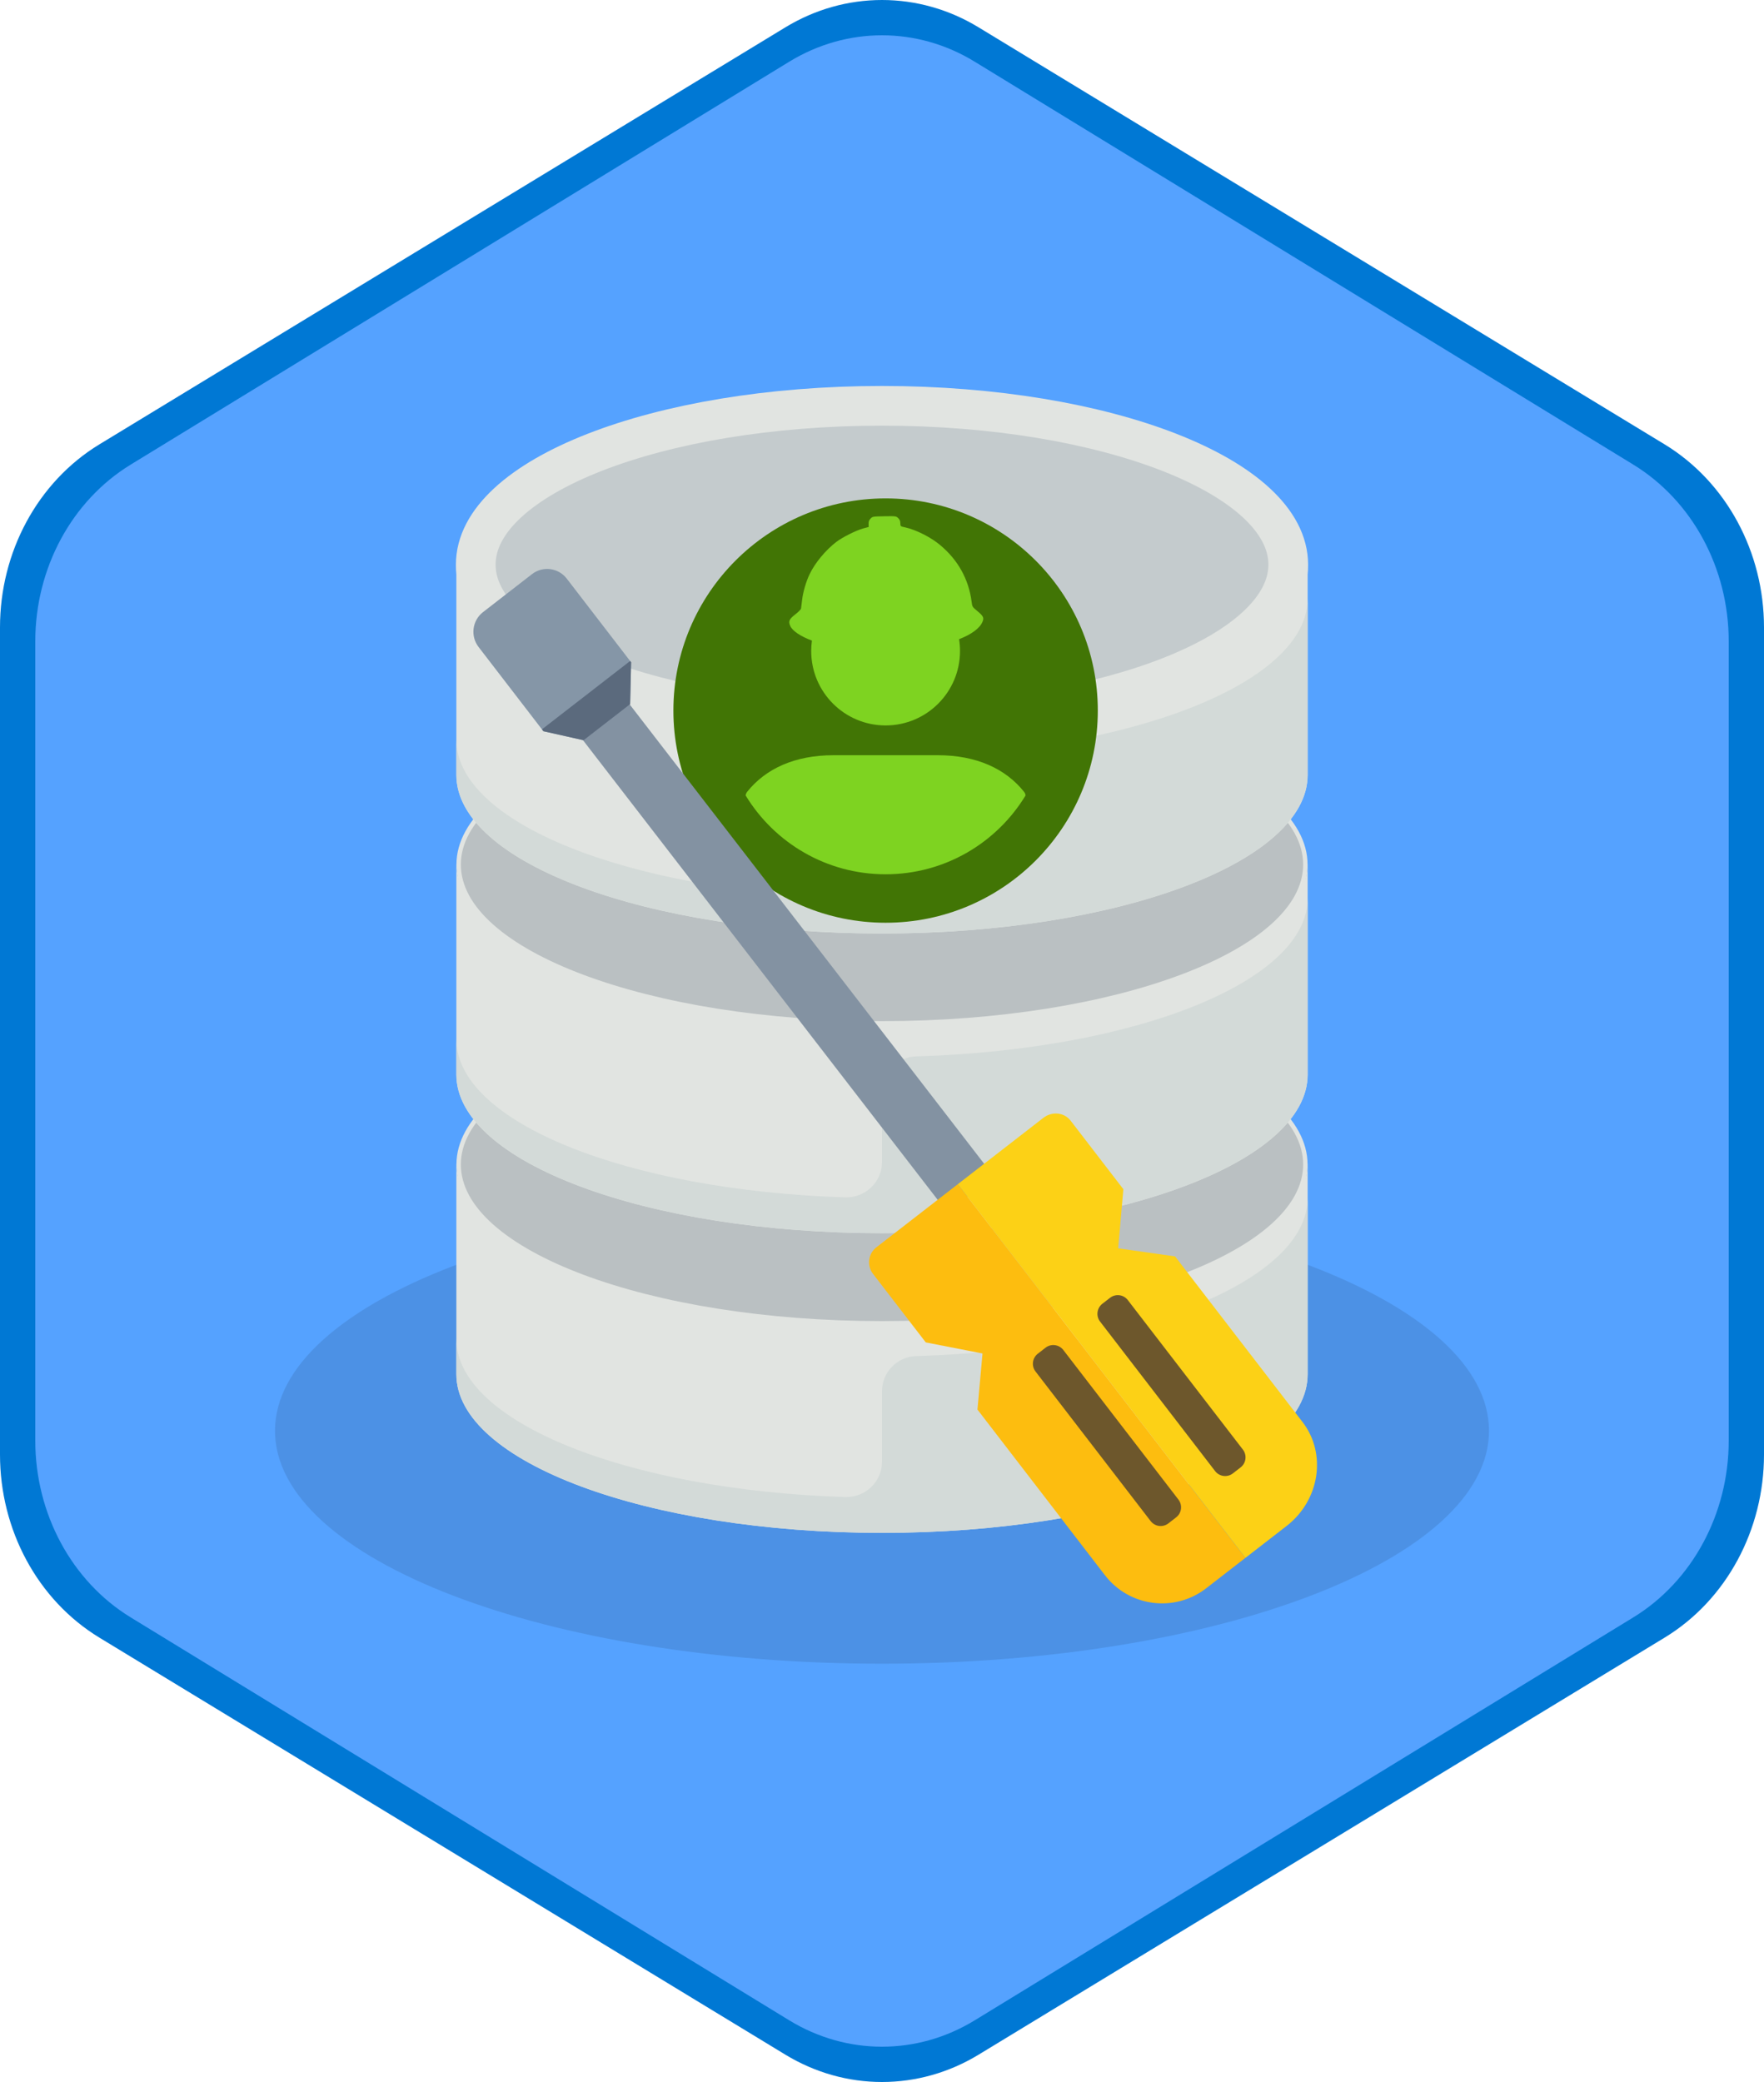 <?xml version="1.0" encoding="UTF-8"?>
<svg width="100px" height="118px" viewBox="0 0 100 118" version="1.1" xmlns="http://www.w3.org/2000/svg" xmlns:xlink="http://www.w3.org/1999/xlink">
    <!-- Generator: Sketch 52.6 (67491) - http://www.bohemiancoding.com/sketch -->
    <title>data-engineer</title>
    <desc>Created with Sketch.</desc>
    <g id="Page-1" stroke="none" stroke-width="1" fill="none" fill-rule="evenodd">
        <g id="data-engineer" transform="translate(2, 2)">
            <g id="Azure-Hex-Border" stroke="#0078D4" stroke-width="4">
                <path d="M43.562,1.258 L4.673,24.894 C1.797,26.643 0,29.951 0,33.558 L0,80.442 C0,84.049 1.798,87.359 4.673,89.106 L43.561,112.742 C44.929,113.572 46.455,114 48,114 C49.546,114 51.072,113.572 52.436,112.743 L91.327,89.106 C94.202,87.358 96,84.048 96,80.442 L96,33.558 C96,29.952 94.203,26.644 91.327,24.894 L52.435,1.258 C51.072,0.428 49.546,0 48,0 C46.454,0 44.929,0.428 43.562,1.258 L43.562,1.258 Z" id="Shape"></path>
            </g>
            <path d="M42.742,1.497 C44.374,0.499 46.187,0 48,0 C49.813,0 51.627,0.499 53.256,1.497 L90.591,24.332 C93.933,26.377 96,30.203 96,34.353 L96,79.647 C96,83.795 93.933,87.624 90.591,89.668 L53.256,112.505 C51.627,113.501 49.813,114 48,114 C46.187,114 44.374,113.501 42.742,112.505 L5.409,89.668 C2.066,87.624 0,83.795 0,79.647 L0,34.353 C0,30.203 2.066,26.377 5.409,24.332 L42.742,1.497 Z" id="Trophy-1" fill="#55A2FF"></path>
            <g id="Database" transform="translate(13, 21)">
                <path d="M69.411,58.094 C69.411,65.386 54.005,71.294 35,71.294 C15.997,71.294 0.589,65.386 0.589,58.094 C0.589,50.802 15.997,44.895 35,44.895 C54.005,44.895 69.411,50.802 69.411,58.094" id="Shadow" fill-opacity="0.103" fill="#000000"></path>
                <g id="Lower" transform="translate(10, 34)">
                    <path d="M25,17.889 C11.674,17.889 0.87,13.864 0.87,8.896 L0.87,20.886 C0.87,25.854 11.674,29.878 25,29.878 C38.327,29.878 49.13,25.854 49.13,20.886 L49.13,8.896 C49.13,13.864 38.327,17.889 25,17.889" id="Fill-101" fill="#E1E4E1"></path>
                    <path d="M25,21.852 L25,25.846 C25,26.98 24.05,27.883 22.91,27.847 C10.562,27.452 0.87,23.593 0.87,18.888 L0.87,20.886 C0.87,25.854 11.674,29.878 25,29.878 C38.327,29.878 49.13,25.854 49.13,20.886 L49.13,10.895 C49.13,15.62 39.358,19.491 26.936,19.858 C25.857,19.89 25,20.778 25,21.852" id="Fill-106" fill="#D3DAD8"></path>
                    <path d="M49,9 C49,13.972 38.255,18 25,18 C11.746,18 1,13.972 1,9 C1,4.028 11.746,0 25,0 C38.255,0 49,4.028 49,9" id="Fill-100" stroke="#E1E4E1" stroke-width="0.25" fill="#BAC0C2"></path>
                </g>
                <g id="Mid" transform="translate(10, 17)">
                    <path d="M25,17.903 C11.674,17.903 0.87,13.879 0.87,8.911 L0.87,20.901 C0.87,25.868 11.674,29.893 25,29.893 C38.327,29.893 49.13,25.868 49.13,20.901 L49.13,8.911 C49.13,13.879 38.327,17.903 25,17.903" id="Fill-102" fill="#E1E4E1"></path>
                    <path d="M25,21.867 L25,25.86 C25,26.994 24.05,27.898 22.91,27.862 C10.562,27.467 0.87,23.607 0.87,18.903 L0.87,20.901 C0.87,25.868 11.674,29.893 25,29.893 C38.327,29.893 49.13,25.868 49.13,20.901 L49.13,10.91 C49.13,15.634 39.358,19.506 26.936,19.873 C25.857,19.905 25,20.793 25,21.867" id="Fill-107" fill="#D3DAD8"></path>
                    <path d="M49,9 C49,13.972 38.255,18 25,18 C11.746,18 1,13.972 1,9 C1,4.028 11.746,0 25,0 C38.255,0 49,4.028 49,9" id="Fill-103" stroke="#E1E4E1" stroke-width="0.25" fill="#BAC0C2"></path>
                </g>
                <g id="Top" transform="translate(10, 0)">
                    <path d="M25,17.918 C11.674,17.918 0.87,13.894 0.87,8.926 L0.87,20.916 C0.87,25.883 11.674,29.908 25,29.908 C38.327,29.908 49.13,25.883 49.13,20.916 L49.13,8.926 C49.13,13.894 38.327,17.918 25,17.918" id="Fill-104" fill="#E1E4E1"></path>
                    <path d="M25,21.882 L25,25.875 C25,27.009 24.05,27.913 22.91,27.877 C10.562,27.482 0.87,23.622 0.87,18.917 L0.87,20.916 C0.87,25.883 11.674,29.908 25,29.908 C38.327,29.908 49.13,25.883 49.13,20.916 L49.13,10.924 C49.13,15.649 39.358,19.521 26.936,19.888 C25.857,19.92 25,20.808 25,21.882" id="Fill-108" fill="#D3DAD8"></path>
                    <path d="M48.03,9 C48.03,13.972 37.719,18 25,18 C12.282,18 1.97,13.972 1.97,9 C1.97,4.028 12.282,0 25,0 C37.719,0 48.03,4.028 48.03,9" id="Fill-105" stroke="#E1E4E1" stroke-width="2.25" fill="#C4CBCD"></path>
                </g>
            </g>
            <g id="Head" transform="translate(36, 26)">
                <path d="M24.234,12.272 C24.234,18.913 18.844,24.298 12.204,24.298 C5.564,24.298 0.174,18.913 0.174,12.272 C0.174,5.631 5.564,0.247 12.204,0.247 C18.844,0.247 24.234,5.631 24.234,12.272" id="Fill-367" fill="#417505"></path>
                <path d="M8.028,8.307 C7.393,8.069 6.921,7.762 6.797,7.472 C6.684,7.216 6.734,7.093 7.075,6.828 C7.248,6.698 7.397,6.545 7.41,6.493 C7.419,6.441 7.448,6.215 7.472,5.993 C7.522,5.555 7.7,4.945 7.902,4.532 C8.208,3.896 8.807,3.176 9.41,2.714 C9.756,2.449 10.526,2.064 10.922,1.954 L11.243,1.868 L11.24,1.685 C11.238,1.558 11.269,1.473 11.353,1.391 C11.46,1.276 11.488,1.271 12.133,1.26 C12.777,1.249 12.806,1.253 12.917,1.364 C13.003,1.442 13.038,1.527 13.04,1.654 C13.043,1.832 13.043,1.832 13.31,1.889 C13.928,2.024 14.769,2.447 15.298,2.894 C16.308,3.737 16.915,4.827 17.079,6.099 C17.113,6.385 17.122,6.399 17.401,6.629 C17.742,6.915 17.792,7.008 17.701,7.231 C17.555,7.601 17.072,7.957 16.369,8.227 C16.404,8.446 16.422,8.67 16.422,8.899 C16.422,11.227 14.533,13.115 12.204,13.115 C9.876,13.115 7.987,11.227 7.987,8.899 C7.987,8.698 8.001,8.5 8.028,8.307 Z M4.269,17.083 C5.896,19.761 8.842,21.551 12.204,21.551 C15.567,21.551 18.513,19.761 20.139,17.083 C20.13,17.009 20.101,16.937 20.05,16.874 C19.011,15.575 17.365,14.803 15.157,14.803 L9.252,14.803 C7.044,14.803 5.398,15.575 4.358,16.874 C4.308,16.937 4.279,17.009 4.269,17.083 L4.269,17.083 Z" id="Fill-1-Copy-2" fill="#7ED321" fill-rule="nonzero"></path>
            </g>
            <g id="Tool" transform="translate(24, 30)">
                <rect id="Rectangle-path" fill="#8392A2" transform="translate(18.696, 22.312) rotate(-37.663) translate(-18.696, -22.312) " x="17.029" y="5.41" width="3.334" height="33.804"></rect>
                <path d="M28.298,35.115 L23.681,38.693 C23.214,39.054 23.129,39.728 23.489,40.196 L26.481,44.082 L29.698,44.71 L29.411,47.889 L36.637,57.276 C38.019,59.072 40.59,59.404 42.379,58.017 L44.601,56.294 L28.298,35.115 Z" id="Shape" fill="#FDBD0F"></path>
                <path d="M28.298,35.115 L33.15,31.354 C33.639,30.974 34.33,31.046 34.691,31.513 L37.683,35.401 L37.388,38.751 L40.613,39.208 L47.84,48.595 C49.222,50.39 48.817,53.028 46.938,54.485 L44.603,56.294 L28.298,35.115 Z" id="Shape" fill="#FCD116"></path>
                <path d="M6.128,0.793 C5.654,0.178 4.773,0.065 4.16,0.539 L1.382,2.692 C0.769,3.167 0.656,4.051 1.129,4.668 L4.803,9.442 L7.082,9.954 L9.721,7.91 L9.775,5.533 L6.128,0.793 Z" id="Shape" fill="#8596A7"></path>
                <polygon id="Shape" fill="#5B6A7D" points="4.723 9.336 4.806 9.443 7.083 9.954 9.722 7.909 9.778 5.532 9.723 5.462"></polygon>
                <path d="M40.804,52.99 C41.046,53.305 40.989,53.756 40.675,53.998 L40.235,54.34 C40.084,54.456 39.894,54.508 39.706,54.484 C39.518,54.46 39.347,54.361 39.23,54.211 L32.703,45.731 C32.462,45.417 32.519,44.966 32.833,44.723 L33.273,44.381 C33.424,44.265 33.614,44.213 33.802,44.238 C33.99,44.262 34.162,44.361 34.278,44.511 L40.804,52.99 Z" id="Shape" fill="#6D572C"></path>
                <path d="M44.459,50.158 C44.701,50.472 44.643,50.923 44.331,51.165 L43.89,51.507 C43.739,51.624 43.549,51.675 43.361,51.651 C43.173,51.627 43.002,51.529 42.885,51.378 L36.362,42.901 C36.245,42.75 36.194,42.559 36.219,42.37 C36.243,42.181 36.341,42.01 36.491,41.893 L36.93,41.553 C37.244,41.311 37.693,41.369 37.934,41.683 L44.459,50.158 Z" id="Shape" fill="#6D572C"></path>
            </g>
        </g>
    </g>
</svg>